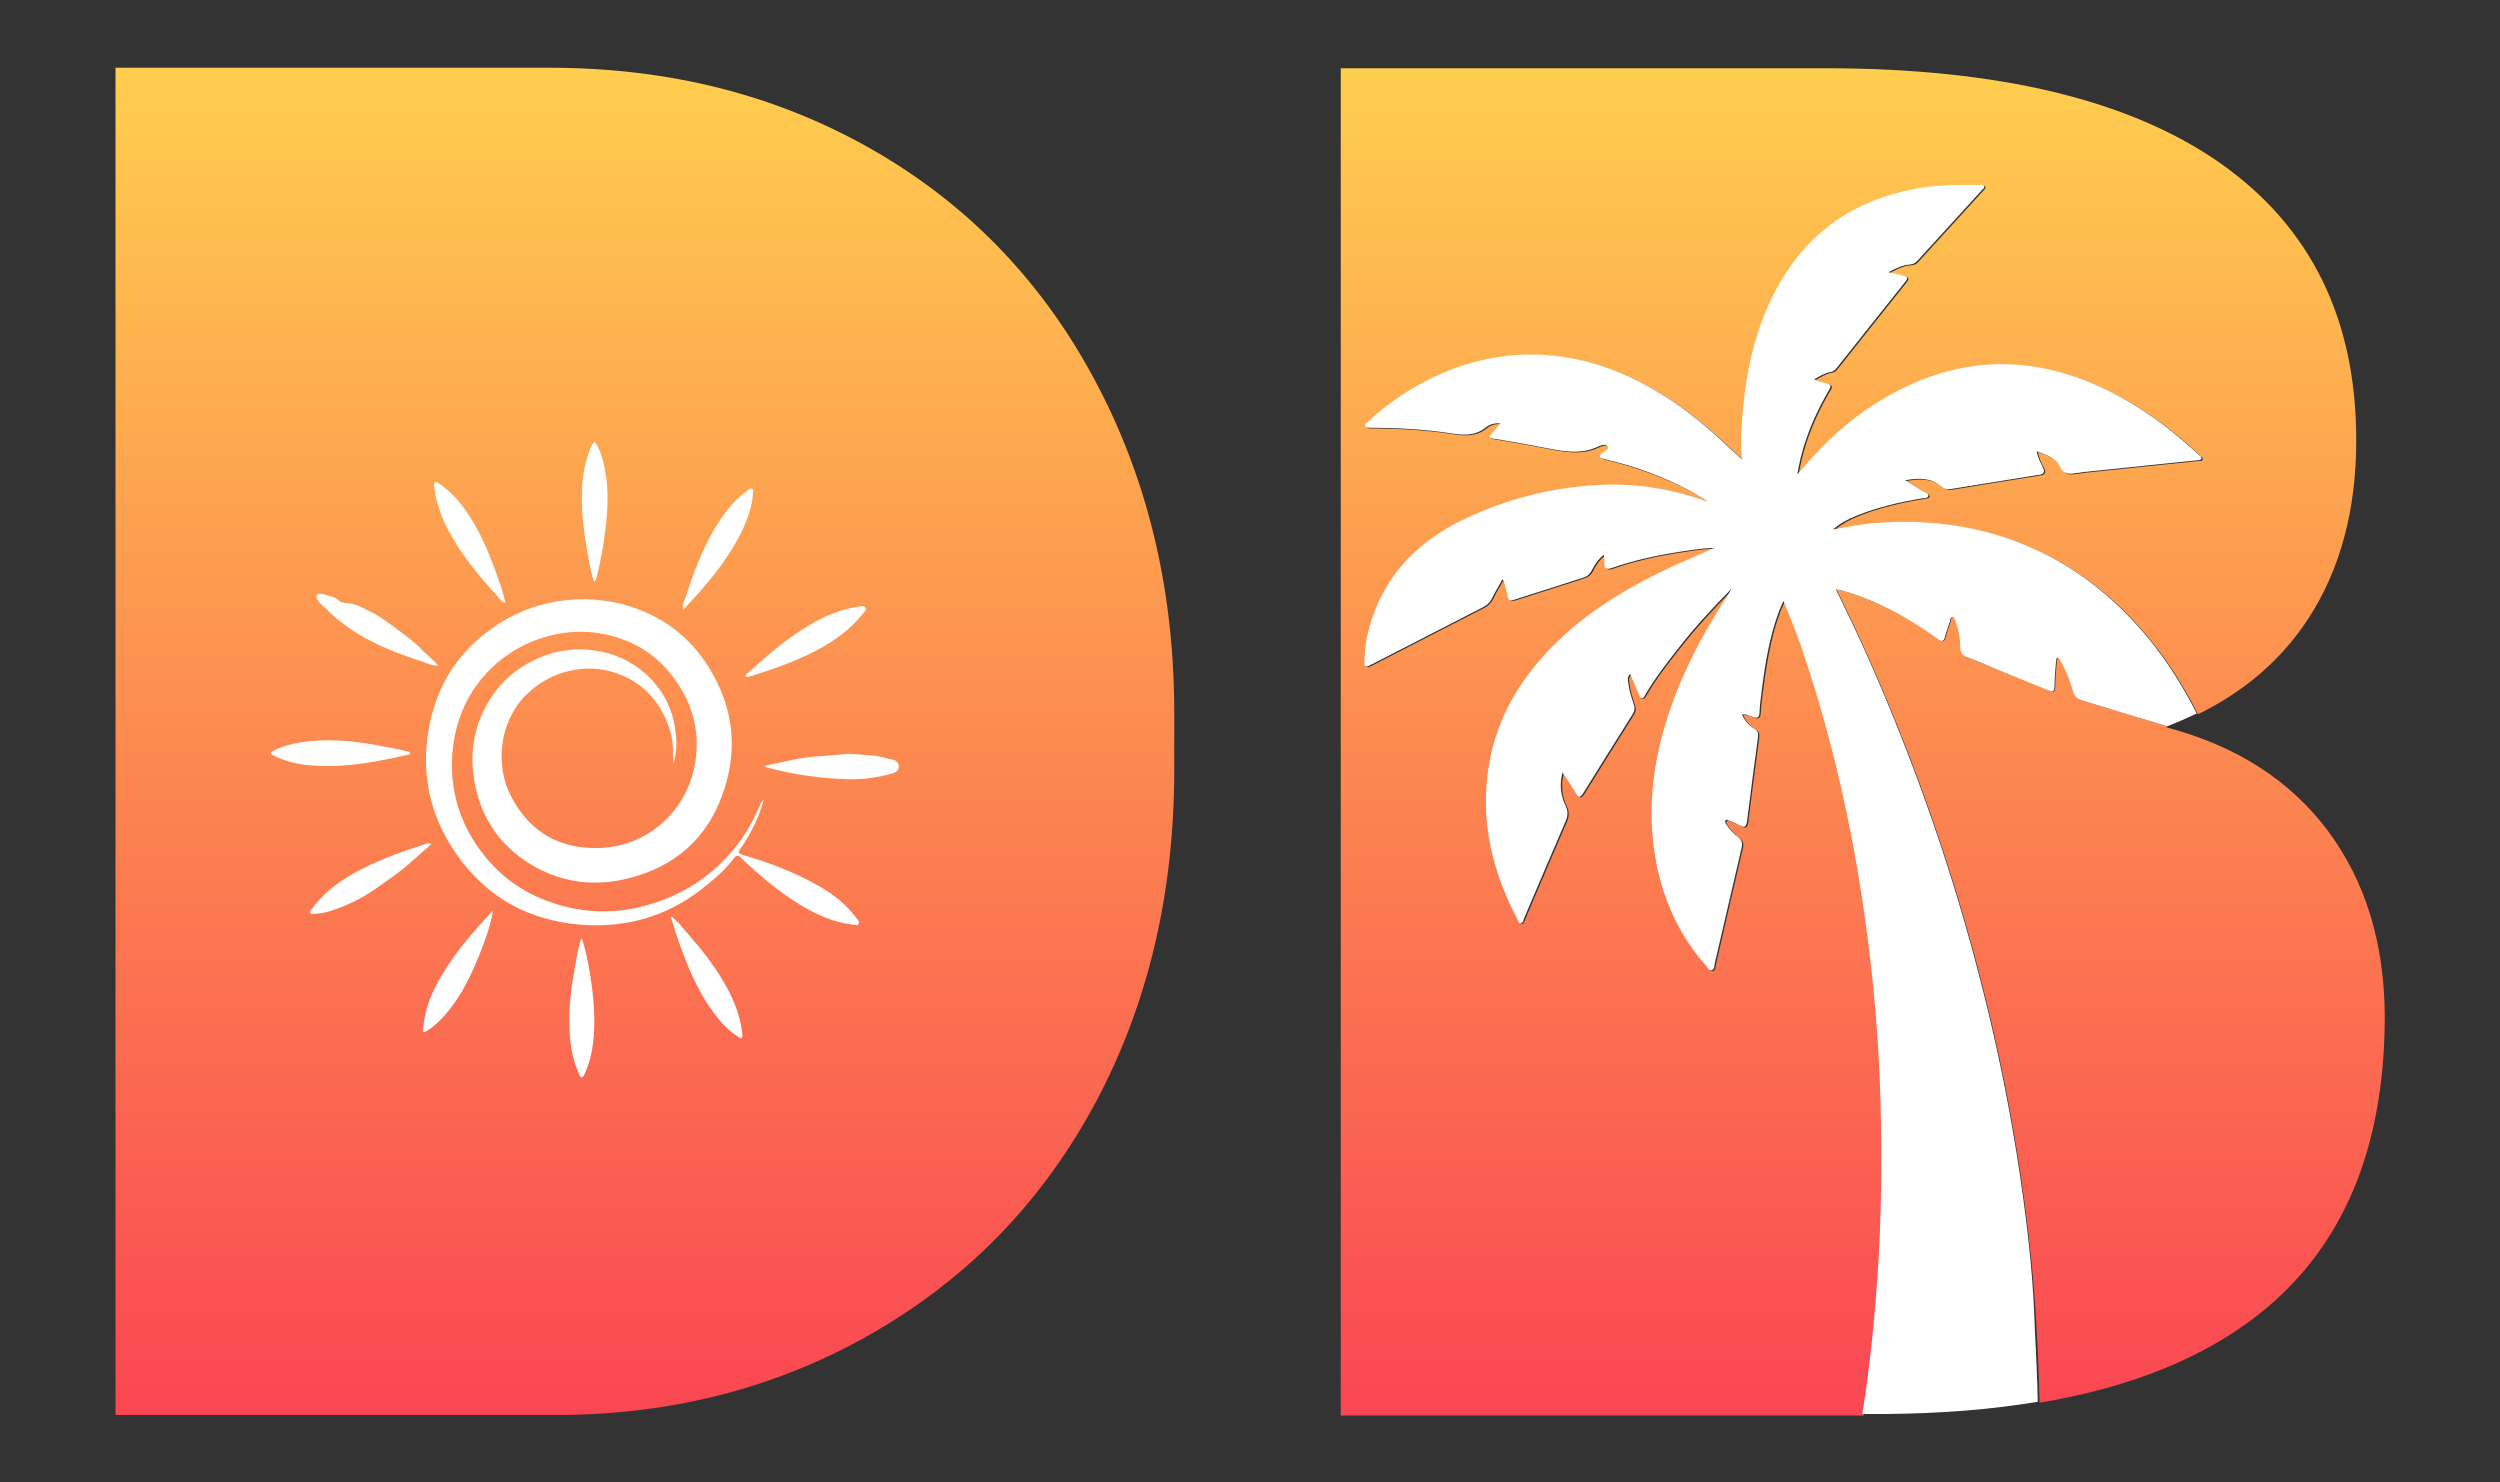 <?xml version="1.0" encoding="utf-8"?>
<!-- Generator: Adobe Illustrator 23.1.0, SVG Export Plug-In . SVG Version: 6.00 Build 0)  -->
<svg version="1.1" id="Layer_1" xmlns="http://www.w3.org/2000/svg" xmlns:xlink="http://www.w3.org/1999/xlink" x="0px" y="0px"
	 viewBox="0 0 1000 593" style="enable-background:new 0 0 1000 593;" xml:space="preserve">
<rect x="0" y="0" width="1000" height="593" fill="#333333" stroke="none"/>
<style type="text/css">
	.st0{fill:url(#SVGID_1_);}
	.st1{fill:#FFFFFF;}
	.st2{fill:url(#SVGID_2_);}
	.st3{fill:url(#SVGID_3_);}
	.st4{fill:url(#SVGID_4_);}
	.st5{fill:none;stroke:url(#SVGID_5_);stroke-width:2.835;stroke-miterlimit:10;}
	.st6{fill:none;stroke:url(#SVGID_6_);stroke-width:2.835;stroke-miterlimit:10;}
	.st7{fill:url(#SVGID_7_);}
	.st8{fill:#0642C6;}
	.st9{fill:#F5DB86;}
	.st10{fill:#00D119;}
	.st11{fill:#CC0000;}
	.st12{fill:url(#SVGID_8_);}
	.st13{fill:#66C6F0;}
	.st14{fill:none;stroke:#FFFFFF;stroke-miterlimit:10;}
	.st15{fill:url(#SVGID_9_);}
	.st16{fill:url(#SVGID_10_);}
	.st17{fill:url(#SVGID_11_);}
	.st18{fill:url(#SVGID_12_);}
	.st19{fill:url(#SVGID_13_);}
	.st20{fill:url(#SVGID_14_);}
	.st21{fill:url(#SVGID_15_);}
	.st22{fill:url(#SVGID_16_);}
	.st23{fill:url(#SVGID_17_);}
	.st24{fill:url(#SVGID_18_);}
	.st25{fill:url(#SVGID_19_);}
	.st26{fill:url(#SVGID_20_);}
	.st27{fill:url(#SVGID_21_);}
	.st28{fill:none;stroke:#E0E0E0;stroke-width:2.835;stroke-miterlimit:10;}
	.st29{fill:url(#SVGID_22_);}
	.st30{fill:none;stroke:url(#SVGID_23_);stroke-width:2.835;stroke-miterlimit:10;}
	.st31{fill:none;stroke:url(#SVGID_24_);stroke-width:2.835;stroke-miterlimit:10;}
	.st32{fill:url(#SVGID_25_);}
	.st33{fill:none;stroke:url(#SVGID_26_);stroke-width:2.835;stroke-miterlimit:10;}
	.st34{fill:none;stroke:url(#SVGID_27_);stroke-width:2.835;stroke-miterlimit:10;}
	.st35{fill:none;stroke:url(#SVGID_28_);stroke-width:2.835;stroke-miterlimit:10;}
	.st36{fill:none;stroke:url(#SVGID_29_);stroke-width:2.835;stroke-miterlimit:10;}
	.st37{fill:url(#SVGID_30_);}
	.st38{fill:none;stroke:#FFFFFF;stroke-width:5.669;stroke-miterlimit:10;}
	.st39{fill:none;stroke:#7F7F7F;stroke-width:2.835;stroke-miterlimit:10;}
	.st40{fill:url(#SVGID_31_);}
	.st41{fill:none;stroke:#000000;stroke-miterlimit:10;}
	.st42{fill:url(#SVGID_32_);}
	.st43{opacity:0.28;fill:#FFFFFF;}
	.st44{opacity:0.71;fill:#FFFFFF;}
	.st45{fill:#FFFFFF;stroke:#E0E0E0;stroke-width:2.835;stroke-miterlimit:10;}
	.st46{fill:url(#SVGID_33_);}
	.st47{fill:url(#SVGID_34_);}
	.st48{fill:url(#SVGID_35_);}
	.st49{fill:url(#SVGID_36_);}
	.st50{fill:url(#SVGID_37_);}
	.st51{fill:url(#SVGID_38_);}
	.st52{fill:url(#SVGID_39_);}
	.st53{fill:url(#SVGID_40_);}
	.st54{fill:url(#SVGID_41_);}
	.st55{fill:url(#SVGID_42_);}
	.st56{fill:url(#SVGID_43_);}
	.st57{fill:url(#SVGID_44_);}
	.st58{fill:url(#SVGID_45_);}
	.st59{fill:url(#SVGID_46_);}
	.st60{fill:url(#SVGID_47_);}
	.st61{fill:url(#SVGID_48_);}
	.st62{fill:url(#SVGID_49_);}
	.st63{fill:url(#SVGID_50_);}
	.st64{fill:url(#SVGID_51_);}
	.st65{fill:url(#SVGID_52_);}
	.st66{fill:url(#SVGID_53_);}
	.st67{fill:url(#SVGID_54_);}
	.st68{fill:url(#SVGID_55_);}
	.st69{fill:url(#SVGID_56_);}
	.st70{fill:url(#SVGID_57_);}
	.st71{fill:url(#SVGID_58_);}
	.st72{fill:url(#SVGID_59_);}
	.st73{fill:url(#SVGID_60_);}
	.st74{fill:url(#SVGID_61_);}
	.st75{fill:url(#SVGID_62_);}
	.st76{fill:url(#SVGID_63_);}
	.st77{fill:url(#SVGID_64_);}
	.st78{fill:url(#SVGID_65_);}
</style>
<g>
	<linearGradient id="SVGID_1_" gradientUnits="userSpaceOnUse" x1="257.949" y1="565.939" x2="257.949" y2="27.061">
		<stop  offset="3.195558e-07" style="stop-color:#FA4652"/>
		<stop  offset="1" style="stop-color:#FFCE4E"/>
	</linearGradient>
	<path class="st0" d="M437.3,150.9c-21.3-39.4-51-69.8-89-91.4c-38-21.6-80.8-32.4-128.4-32.4H46.2v538.9h177.3
		c46.6-0.2,88.9-11.4,126.8-33.5c37.9-22.1,67.2-52.7,88.1-91.8c20.8-39.1,31.3-83.3,31.3-132.7v-24.8
		C469.4,234.3,458.6,190.2,437.3,150.9z"/>
	<g>
		<path class="st1" d="M269.4,305.4c-0.3-4.2,0-8.4-1.2-12.5c-3.3-11.3-10.2-19.5-21.3-23.5c-12.5-4.5-26.6-1.1-36.3,8.4
			c-10.7,10.5-12.9,28-6.1,40.9c7.5,14.2,19.4,21,35.4,20.5c18.2-0.6,33.6-13.4,37.7-31.7c2.9-13.3,0-25.5-8.2-36.5
			c-6.7-9-15.7-14.7-26.6-17.1c-6.6-1.5-13.2-1.6-19.9-0.3c-10.5,2.1-19.6,6.9-27.2,14.5c-7.5,7.7-12.1,16.8-14,27.4
			c-1.5,8.4-1.2,16.8,0.9,25c1.6,6.2,4.3,11.9,7.8,17.2c7.1,10.6,16.6,18.3,28.5,22.7c15.1,5.6,30.3,5.5,45.4-0.1
			c11.4-4.1,20.9-10.9,28.7-20c4.5-5.3,8-11.2,10.7-17.6c0.3-0.8,0.6-1.7,1.8-2.7c-1.3,4.5-2.8,8.4-4.8,12c-1.4,2.5-2.7,5.1-4.5,7.4
			c-1.1,1.4-0.8,2.1,1,2.6c10.7,3.1,21,7,30.7,12.6c5.6,3.2,10.6,7.2,14.5,12.4c0.6,0.8,1.6,1.7,1,2.6c-0.5,0.8-1.7,0.3-2.6,0.2
			c-7.3-0.9-13.9-3.8-20.1-7.5c-8.9-5.4-16.9-12-24.3-19.2c-1.3-1.2-1.9-1.1-2.8,0.2c-3.7,4.8-8.2,8.7-13,12.4
			c-14.2,11.1-30.5,15.5-48.1,14.2c-22.8-1.8-40.5-12.6-52.5-32.2c-9.1-14.9-11.6-31.2-8.1-48.2c3.9-18.7,14.4-32.6,31-42
			c6.3-3.6,13.1-5.8,20.2-7c9.8-1.5,19.5-0.9,29,2.1c15,4.8,26.2,14.2,33.6,28.1c7.2,13.4,8.9,27.5,4.9,42
			c-5.9,21.6-20.3,34.8-42.2,39.3c-12.9,2.6-25.3,0.4-36.5-6.5c-11.8-7.3-19.2-18-21.9-31.7c-2.4-12.3-0.6-23.8,6.2-34.4
			c4.6-7.2,10.9-12.4,18.6-15.9c8-3.6,16.4-4.6,24.9-3c16.3,3,28.9,16,30.5,32.3C270.9,297.2,270.6,301.3,269.4,305.4z"/>
		<path class="st1" d="M175.4,266.3c-2.5,0-4.4-0.9-6.3-1.6c-7.8-2.5-15.5-5.4-22.7-9.3c-3.9-2.1-7.5-4.6-10.9-7.3
			c-2.5-2-4.8-4.3-7.1-6.5c-1.1-1-2.2-2.5-1.7-3.5c0.6-1,2.5-0.5,3.8-0.1c1.7,0.6,3.4,0.7,5,2.2c1.2,1.2,3.6,0.9,5.4,1.3
			c2.4,0.7,4.6,1.8,6.8,2.9c2.9,1.4,5.7,3.3,8.3,5.2c3.9,3,8,5.7,11.6,9.1C170,261.3,172.8,263.4,175.4,266.3z"/>
		<path class="st1" d="M202.2,241c-1.7-0.1-2.2-1.4-3-2.3c-7.5-8.1-14.5-16.6-19.7-26.3c-3-5.5-5.1-11.4-5.8-17.7
			c-0.1-0.6-0.3-1.4,0.3-1.8c0.7-0.5,1.2,0.3,1.7,0.6c6.9,4.6,11.4,11.3,15.3,18.4c3.9,7.2,6.7,14.8,9.3,22.5
			C201,236.4,201.5,238.7,202.2,241z"/>
		<path class="st1" d="M197.2,364.3c-0.9,5.5-2.7,10.6-4.7,15.7c-3.6,9.3-7.8,18.3-14.4,25.9c-2.1,2.4-4.5,4.7-7.3,6.4
			c-0.4,0.3-0.8,0.8-1.3,0.5c-0.6-0.3-0.2-0.9-0.2-1.4c0.5-8,3.7-15.2,7.8-21.9c5.4-9,12.2-16.9,19.4-24.5
			C196.7,364.7,197,364.5,197.2,364.3z"/>
		<path class="st1" d="M298.2,270.7c0.1-1.2,1.1-1.6,1.8-2.3c5.8-5.2,11.7-10.4,18.2-14.8c7.5-5.1,15.4-9.5,24.6-10.8
			c1.2-0.2,2.8-0.8,3.4,0.2c0.6,1.1-0.8,2.1-1.5,3c-4.6,5.7-10.4,9.9-16.7,13.4c-8.9,4.9-18.5,8.2-28.1,11.2
			C299.4,270.7,298.8,270.9,298.2,270.7z"/>
		<path class="st1" d="M172.6,337.6c-3.4,3-6.5,5.8-9.6,8.5c-3.9,3.3-8.1,6.1-12.3,9.1c-5.8,4.1-11.9,7.1-18.6,9.2
			c-2,0.6-4,1.1-6.1,1.1c-0.7,0-1.6,0.4-1.9-0.4c-0.3-0.7,0.4-1.2,0.8-1.7c4.3-6,10-10.3,16.3-13.9c9-5.1,18.7-8.6,28.5-11.7
			C170.4,337.5,171.2,337.1,172.6,337.6z"/>
		<path class="st1" d="M268.6,366.6c2.5,2,4.3,4.3,6.3,6.6c6,6.9,11.7,14,16,22.1c2.9,5.4,5.1,11.1,5.9,17.2c0,0.4,0.1,0.7,0.1,1.1
			c0,0.5,0.3,1.3-0.3,1.6c-0.6,0.3-1-0.3-1.5-0.6c-3.6-2.3-6.5-5.4-9.1-8.8c-5.5-7.2-9.3-15.3-12.5-23.7c-1.7-4.4-3.2-8.8-4.5-13.3
			C268.7,368.2,268.3,367.6,268.6,366.6z"/>
		<path class="st1" d="M305.7,306.4c7.6-1.5,14.6-3.6,21.9-3.9c3.6-0.2,7.2-0.6,10.9-0.9c3.4-0.3,6.8,0.5,10.3,0.6
			c2.7,0.1,5.3,1.1,7.9,1.6c1.4,0.2,2.6,1,2.8,2.5c0.2,1.6-1,2.6-2.3,3c-5.6,1.6-11.3,2.5-17.2,2.4c-11.3-0.2-22.3-1.8-33.2-4.7
			C306.5,306.9,306.4,306.8,305.7,306.4z"/>
		<path class="st1" d="M163.9,301.7c-2.2,0.5-4.4,1.1-6.6,1.5c-8.2,1.7-16.5,3.1-25,3.2c-7,0.1-13.9-0.4-20.5-3.1
			c-0.9-0.4-1.8-0.8-2.7-1.3c-1.2-0.6-0.9-1,0.1-1.6c3.5-1.9,7.4-2.9,11.3-3.5c10-1.5,19.9-0.7,29.8,1.1c4.6,0.8,9.2,1.7,13.7,2.8
			C163.9,301.3,163.9,301.5,163.9,301.7z"/>
		<path class="st1" d="M238,176.7c1.5,2.3,2.4,4.8,3.1,7.3c2.5,9.1,2.2,18.4,1.1,27.6c-0.7,6.4-2,12.6-3.4,18.9
			c-0.2,0.8-0.4,1.5-1.1,2.2c-1.1-2.7-1.6-5.6-2.1-8.4c-1.8-9.4-3.2-18.9-2.8-28.5c0.2-5.8,1.3-11.4,3.5-16.8
			C236.7,178.3,237,177.4,238,176.7z"/>
		<path class="st1" d="M232.6,375.2c1.6,4.1,2.3,8.3,3.1,12.6c1.3,7.5,2.2,15.1,2,22.8c-0.2,6.1-0.9,12-3.3,17.7
			c-0.2,0.5-0.4,0.9-0.6,1.4c-0.3,0.5-0.5,1.2-1.1,1.2c-0.7,0.1-0.8-0.7-1-1.2c-2-4.1-3-8.4-3.5-12.8c-1.2-10-0.1-19.8,1.7-29.6
			C230.6,383.2,231.2,379.2,232.6,375.2z"/>
		<path class="st1" d="M273.2,243.7c-0.4-2.3,0.8-4,1.4-5.8c3.7-11.6,8.2-22.9,15.5-32.8c2.5-3.4,5.4-6.3,8.8-8.9
			c0.6-0.4,1.3-1,1.9-0.7c0.8,0.4,0.4,1.3,0.4,1.9c-0.4,5.7-2.4,10.9-4.9,16c-5.7,11.2-13.7,20.7-22.3,29.7
			C273.8,243.3,273.6,243.4,273.2,243.7z"/>
	</g>
	<g>
		<linearGradient id="SVGID_2_" gradientUnits="userSpaceOnUse" x1="739.276" y1="565.939" x2="739.276" y2="27.061">
			<stop  offset="3.195558e-07" style="stop-color:#FA4652"/>
			<stop  offset="1" style="stop-color:#FFCE4E"/>
		</linearGradient>
		<path class="st2" d="M752.7,440.8c-0.6-25.2-2.9-50.3-6.5-75.2c-4.9-34.4-12.6-68.2-23.4-101.2c-2.6-7.9-5.5-15.8-8.9-23.7
			c-0.6,1.4-1.3,2.7-1.8,4.1c-4.1,11-5.7,22.5-7.2,34.1c-0.3,2.1-0.5,4.3-0.6,6.4c-0.1,1.8-0.8,2.5-2.6,1.8c-1.3-0.5-2.6-1.4-4.4-1
			c1.1,2.5,2.8,4.4,4.9,5.7c1.4,0.8,1.7,1.8,1.5,3.2c-1.5,11.3-3,22.6-4.4,33.9c-0.3,2.4-1.2,2.5-3,1.5c-1.3-0.7-2.7-1.2-4-1.8
			c-0.5-0.2-1.1-0.8-1.6-0.1c-0.4,0.6,0.1,1.2,0.4,1.7c1.3,1.8,2.7,3.6,4.6,4.9c1.6,1.2,1.9,2.6,1.4,4.5
			c-3.6,15.4-7.2,30.8-10.7,46.1c-0.2,1-0.1,2.4-1.2,2.7c-1,0.3-1.5-1-2.1-1.6c-10.3-11.4-16.6-24.9-19.8-39.9
			c-5.1-24.2-1-47.4,7.9-70c5.4-13.7,12.5-26.5,20.6-38.8c0.4-0.7,0.9-1.4,1.2-2.2c-7.4,7.5-14.5,15.2-21,23.5
			c-4.8,6-9.5,12.1-13.4,18.8c-0.3,0.5-0.5,1.2-1.2,1.3c-0.9,0-1-0.8-1.3-1.4c-1.1-2.7-2.3-5.3-3.5-8.2c-1.3,1.3-1,2.5-0.8,3.6
			c0.4,2.9,1.2,5.7,2.2,8.5c0.5,1.4,0.4,2.6-0.4,3.9c-6.7,10.6-13.3,21.2-19.9,31.8c-1,1.6-1.7,1.7-2.7,0.1
			c-1.7-2.8-3.5-5.5-5.5-8.5c-1.2,4.8-0.7,9.1,1.2,13.2c1.1,2.3,1,4.2,0,6.4c-5.6,12.9-11.1,25.9-16.6,38.8
			c-0.3,0.7-0.4,1.7-1.2,1.8c-0.9,0-1.1-1-1.5-1.6c-11.1-21.1-15.7-43.2-10.3-66.8c3.2-13.8,9.9-25.9,19.2-36.6
			c14.8-17.2,33.7-28.6,54-38c5.2-2.4,10.6-4.6,15.9-7c-4.9,0-9.6,0.9-14.4,1.6c-9.1,1.4-18,3.4-26.6,6.4c-2,0.7-3,0.3-2.9-1.9
			c0-1-0.1-2-0.2-3.4c-2.4,1.8-3.7,3.9-4.8,6.1c-0.8,1.6-1.9,2.5-3.6,3.1c-8.9,2.8-17.8,5.7-26.6,8.5c-2.9,0.9-3.1,0.8-3.8-2.2
			c-0.4-1.6-0.8-3.2-1.2-4.8c0-0.2-0.2-0.3-0.6-0.9c-1.5,2.6-3,4.9-4.1,7.4c-0.9,1.8-2.1,3-3.9,3.9c-14.6,7.4-29.2,15-43.8,22.5
			c-0.5,0.2-0.9,0.4-1.4,0.7c-1.5,0.8-2,0.3-2-1.3c0-4.9,0.7-9.6,2-14.3c5.5-19.5,18.2-33.1,36-42c16-8,33-12.6,50.8-14.3
			c16.6-1.5,32.7,0.6,48.5,6.4c-1.1-0.7-2.3-1.5-3.4-2.2c-1.3-0.8-2.5-1.5-3.8-2.2c-10.5-5.5-21.6-9.6-33.1-12.4
			c-0.5-0.1-1-0.2-1.5-0.4c-1.7-0.5-1.6-1.2-0.5-2.3c0.8-0.9,2.9-1.4,2.3-2.6c-0.7-1.3-2.7-0.5-3.8,0c-7.3,3.5-14.6,1.8-22,0.4
			c-6.5-1.3-13.1-2.4-19.6-3.5c-2-0.3-2.3-0.8-0.8-2.3c1.1-1.1,2-2.3,3.2-3.8c-2.3-0.3-4.3,0.4-5.7,1.5c-4.6,3.8-9.6,3.1-14.9,2.3
			c-9.9-1.5-19.9-2-29.9-2.1c-0.6,0-1.2,0-1.8,0c-0.6,0-1.3,0-1.6-0.6c-0.4-0.8,0.4-1.2,0.9-1.7c5.6-5.2,11.7-9.7,18.2-13.6
			c12.4-7.3,25.7-11.9,40-13.1c13.9-1.2,27.4,1,40.4,6.1c15.2,5.9,28.3,14.9,40.4,25.7c3.5,3.1,6.8,6.3,10.7,9.9
			c-0.5-4.9-0.3-9.3-0.1-13.6c1.1-19.7,4.8-38.7,14.7-56.1c12.2-21.5,30.7-34,54.8-38.6c8.6-1.6,17.2-1.6,25.8-1.5
			c0.6,0,1.3-0.2,1.6,0.4c0.3,0.7-0.4,1.1-0.7,1.5c-8.7,9.5-17.3,19-26,28.5c-0.8,0.9-1.7,1.4-2.9,1.4c-2.9,0.2-5.5,1.4-8.6,3.1
			c2.4,0.6,4.3,1,6.1,1.4c1.5,0.4,1.8,0.9,0.7,2.3c-9.2,11.5-18.4,23.1-27.6,34.7c-0.6,0.8-1.3,1.4-2.3,1.5
			c-2.4,0.4-4.3,1.7-6.6,2.9c1.4,0.9,2.9,1.2,4.3,1.5c2.6,0.7,2.8,0.9,1.4,3.2c-5.7,9.7-10,20.1-12.1,31.2c-0.1,0.5-0.1,1-0.3,2.1
			c1.9-2.1,3.5-3.9,5-5.7c9.7-11,20.9-20.1,33.8-27c25.7-13.7,51.9-15,78.8-3.8c16.2,6.8,30.2,16.8,43,28.8c0.4,0.4,1.2,0.7,1,1.4
			c-0.2,0.9-1.1,0.7-1.7,0.7c-15.1,1.6-30.2,3.1-45.3,4.7c-0.7,0.1-1.4,0.2-2,0.3c-3,0.3-5.8,1.5-7.8-2.7c-1.5-3.2-5.4-4.5-9.1-5.9
			c0.4,2.7,1.5,4.6,2.5,6.6c0.8,1.7,0.4,2.5-1.5,2.8c-11.8,1.8-23.5,3.8-35.3,5.7c-1.5,0.3-2.7-0.1-4-1.1c-4-3.4-8.8-3.4-14.3-2.4
			c2.8,1.7,5,3.1,7.3,4.5c0.7,0.5,2.1,0.7,1.9,1.8c-0.2,0.8-1.4,0.7-2.3,0.9c-9,1.5-17.8,3.5-26.2,6.9c-3.3,1.3-6.4,3-9.6,5.6
			c6-1.1,11.3-2.2,16.8-2.6c23.1-1.8,45.2,1.6,66.3,11.6c17.3,8.3,31.6,20.4,43.6,35.2c7.4,9.1,13.5,19,18.8,29.4
			c18.8-9.2,33.5-22,44.1-38.2c12.8-19.7,19.2-43.5,19.2-71.4c0-48.4-18.1-85.2-54.2-110.7c-36.1-25.4-88.9-38.1-158.2-38.1H536.3
			v538.9h209.2c2.8-17.8,4.7-35.7,6-53.7C753.2,488.5,753.3,464.7,752.7,440.8z"/>
		<linearGradient id="SVGID_3_" gradientUnits="userSpaceOnUse" x1="844.126" y1="565.939" x2="844.126" y2="27.061">
			<stop  offset="3.195558e-07" style="stop-color:#FA4652"/>
			<stop  offset="1" style="stop-color:#FFCE4E"/>
		</linearGradient>
		<path class="st3" d="M931.2,332.4c-15.1-20.2-36.6-34.1-64.8-41.5c0.3-0.1,0.5-0.2,0.8-0.3c-11.3-3.5-22.6-6.9-34-10.3
			c-2.1-0.6-3.1-1.6-3.7-3.7c-1.2-4.1-2.7-8-4.8-11.7c-0.4-0.6-0.6-1.4-1.3-1.8c-0.8,0.4-0.7,1.1-0.7,1.6c-0.2,3.3-0.6,6.5-0.6,9.8
			c0,2.2-0.7,2.5-2.6,1.7c-6.6-2.8-13.3-5.4-19.9-8.1c-4.1-1.7-8.1-3.4-12.2-5c-2-0.8-2.9-1.8-3-4.1c-0.1-3.4-0.5-6.9-1.8-10.1
			c-0.3-0.8-0.4-2-1.4-1.9c-0.9,0-0.8,1.2-1,1.9c-0.7,2-1.4,3.9-1.9,5.9c-0.5,2-1.3,2.1-2.9,0.9c-6-4.5-12.4-8.4-19.1-11.8
			c-6.2-3.1-12.6-5.7-19.2-7.6c-0.6-0.2-1.3-0.2-2.4-0.4c0.9,2,1.7,3.6,2.5,5.2c10,20.6,19,41.6,27.2,63
			c12.5,32.8,22.9,66.2,31.1,100.3c6,25,10.8,50.3,14.2,75.8c2.3,16.9,4,33.9,4.9,51c0.6,10,1,19.9,1.2,29.9
			c36.4-6.1,65.8-18,88-35.6c33.4-26.5,50.1-66.2,50.1-119C953.8,377.3,946.2,352.6,931.2,332.4z"/>
		<path class="st1" d="M809.4,480.1c-3.4-25.5-8.2-50.8-14.2-75.8c-8.2-34.1-18.6-67.6-31.1-100.3c-8.2-21.4-17.1-42.4-27.2-63
			c-0.8-1.6-1.5-3.2-2.5-5.2c1.1,0.2,1.8,0.3,2.4,0.4c6.7,1.9,13.1,4.5,19.2,7.6c6.7,3.4,13.1,7.4,19.1,11.8
			c1.6,1.2,2.4,1.1,2.9-0.9c0.5-2,1.3-3.9,1.9-5.9c0.2-0.7,0.2-1.9,1-1.9c1,0,1.1,1.2,1.4,1.9c1.3,3.3,1.7,6.7,1.8,10.1
			c0.1,2.3,1,3.4,3,4.1c4.1,1.5,8.2,3.3,12.2,5c6.6,2.7,13.3,5.4,19.9,8.1c1.9,0.8,2.6,0.5,2.6-1.7c0-3.3,0.4-6.5,0.6-9.8
			c0-0.6,0-1.2,0.7-1.6c0.7,0.4,0.9,1.1,1.3,1.8c2.2,3.7,3.6,7.7,4.8,11.7c0.6,2.1,1.7,3.1,3.7,3.7c11.3,3.4,22.7,6.9,34,10.3
			c4.1-1.6,8-3.3,11.8-5.1c-5.3-10.4-11.4-20.3-18.8-29.4c-12-14.7-26.3-26.9-43.6-35.2c-21-10.1-43.2-13.4-66.3-11.6
			c-5.5,0.4-10.8,1.5-16.8,2.6c3.2-2.7,6.3-4.3,9.6-5.6c8.5-3.4,17.3-5.4,26.2-6.9c0.8-0.1,2.1,0,2.3-0.9c0.3-1.1-1.1-1.3-1.9-1.8
			c-2.2-1.4-4.5-2.8-7.3-4.5c5.6-1,10.3-1,14.3,2.4c1.3,1.1,2.4,1.4,4,1.1c11.7-1.9,23.5-3.8,35.3-5.7c1.9-0.3,2.3-1,1.5-2.8
			c-0.9-2-2.1-3.9-2.5-6.6c3.7,1.4,7.6,2.7,9.1,5.9c2,4.2,4.8,3,7.8,2.7c0.7-0.1,1.4-0.2,2-0.3c15.1-1.6,30.2-3.1,45.3-4.7
			c0.7-0.1,1.5,0.1,1.7-0.7c0.1-0.7-0.6-1-1-1.4c-12.8-11.9-26.8-22-43-28.8c-26.9-11.2-53.2-9.9-78.8,3.8
			c-12.9,6.9-24.1,16-33.8,27c-1.6,1.8-3.1,3.5-5,5.7c0.1-1,0.2-1.6,0.3-2.1c2.1-11.1,6.4-21.5,12.1-31.2c1.3-2.3,1.2-2.5-1.4-3.2
			c-1.4-0.4-2.9-0.6-4.3-1.5c2.2-1.2,4.2-2.5,6.6-2.9c1-0.2,1.7-0.8,2.3-1.5c9.2-11.6,18.3-23.1,27.6-34.7c1.1-1.4,0.7-1.9-0.7-2.3
			c-1.9-0.5-3.7-0.9-6.1-1.4c3.1-1.7,5.7-2.9,8.6-3.1c1.2-0.1,2.1-0.6,2.9-1.4c8.7-9.5,17.3-19,26-28.5c0.4-0.4,1.1-0.8,0.7-1.5
			c-0.3-0.7-1.1-0.4-1.6-0.4c-8.6-0.1-17.2-0.1-25.8,1.5c-24.2,4.5-42.7,17-54.8,38.6c-9.8,17.4-13.5,36.4-14.7,56.1
			c-0.3,4.3-0.4,8.7,0.1,13.6c-3.9-3.6-7.3-6.8-10.7-9.9c-12.1-10.8-25.2-19.8-40.4-25.7c-13-5.1-26.5-7.2-40.4-6.1
			c-14.3,1.2-27.6,5.8-40,13.1c-6.6,3.9-12.7,8.4-18.2,13.6c-0.5,0.4-1.3,0.8-0.9,1.7c0.3,0.6,1,0.5,1.6,0.6c0.6,0.1,1.2,0,1.8,0
			c10,0.1,20,0.6,29.9,2.1c5.3,0.8,10.3,1.5,14.9-2.3c1.4-1.1,3.3-1.8,5.7-1.5c-1.2,1.4-2.1,2.7-3.2,3.8c-1.5,1.5-1.1,2,0.8,2.3
			c6.6,1.1,13.1,2.2,19.6,3.5c7.4,1.4,14.7,3.1,22-0.4c1.1-0.5,3.1-1.3,3.8,0c0.7,1.3-1.4,1.8-2.3,2.6c-1.1,1.1-1.2,1.9,0.5,2.3
			c0.5,0.1,1,0.2,1.5,0.4c11.6,2.7,22.6,6.8,33.1,12.4c1.3,0.7,2.6,1.4,3.8,2.2c1.2,0.7,2.3,1.4,3.4,2.2
			c-15.8-5.8-31.9-7.9-48.5-6.4c-17.8,1.6-34.8,6.3-50.8,14.3c-17.8,8.9-30.4,22.5-36,42c-1.3,4.7-2,9.4-2,14.3c0,1.6,0.6,2.1,2,1.3
			c0.5-0.3,0.9-0.5,1.4-0.7c14.6-7.5,29.2-15,43.8-22.5c1.8-0.9,3-2,3.9-3.9c1.2-2.5,2.7-4.8,4.1-7.4c0.4,0.6,0.6,0.7,0.6,0.9
			c0.4,1.6,0.8,3.2,1.2,4.8c0.7,3.1,0.8,3.2,3.8,2.2c8.9-2.8,17.7-5.7,26.6-8.5c1.7-0.5,2.8-1.5,3.6-3.1c1.1-2.2,2.4-4.3,4.8-6.1
			c0.1,1.4,0.2,2.4,0.2,3.4c0,2.2,0.9,2.6,2.9,1.9c8.7-3,17.6-5,26.6-6.4c4.8-0.7,9.6-1.6,14.4-1.6c-5.3,2.4-10.6,4.6-15.9,7
			c-20.3,9.4-39.2,20.8-54,38c-9.2,10.7-16,22.8-19.2,36.6c-5.4,23.6-0.8,45.7,10.3,66.8c0.3,0.7,0.6,1.7,1.5,1.6
			c0.9,0,1-1.1,1.2-1.8c5.5-12.9,11-25.9,16.6-38.8c1-2.2,1.1-4.1,0-6.4c-1.9-4-2.5-8.3-1.2-13.2c2,3,3.8,5.7,5.5,8.5
			c1,1.7,1.7,1.5,2.7-0.1c6.6-10.6,13.2-21.2,19.9-31.8c0.8-1.3,0.9-2.4,0.4-3.9c-1-2.8-1.8-5.6-2.2-8.5c-0.2-1.1-0.5-2.4,0.8-3.6
			c1.2,2.9,2.3,5.6,3.5,8.2c0.3,0.6,0.4,1.5,1.3,1.4c0.7,0,0.9-0.7,1.2-1.3c3.9-6.6,8.6-12.7,13.4-18.8c6.5-8.3,13.6-16,21-23.5
			c-0.3,0.8-0.8,1.5-1.2,2.2c-8,12.3-15.2,25.1-20.6,38.8c-8.9,22.6-12.9,45.8-7.9,70c3.2,15,9.5,28.4,19.8,39.9
			c0.6,0.7,1.1,1.9,2.1,1.6c1.1-0.3,1-1.7,1.2-2.7c3.6-15.4,7.1-30.8,10.7-46.1c0.5-1.9,0.2-3.3-1.4-4.5c-1.8-1.3-3.3-3-4.6-4.9
			c-0.3-0.5-0.8-1.1-0.4-1.7c0.5-0.7,1.1-0.1,1.6,0.1c1.4,0.6,2.7,1.1,4,1.8c1.8,1,2.7,0.9,3-1.5c1.4-11.3,2.9-22.6,4.4-33.9
			c0.2-1.4-0.1-2.4-1.5-3.2c-2.1-1.3-3.8-3.1-4.9-5.7c1.8-0.3,3.1,0.6,4.4,1c1.9,0.7,2.5,0.1,2.6-1.8c0.1-2.2,0.3-4.3,0.6-6.4
			c1.4-11.6,3.1-23.1,7.2-34.1c0.5-1.4,1.2-2.8,1.8-4.1c3.4,7.9,6.3,15.7,8.9,23.7c10.9,33,18.5,66.8,23.4,101.2
			c3.6,25,5.8,50,6.5,75.2c0.6,23.8,0.4,47.6-1.3,71.4c-1.3,18-3.1,35.9-6,53.7h9.6c22-0.2,42.2-1.8,60.6-4.9
			c-0.2-10-0.7-19.9-1.2-29.9C813.4,514,811.7,497,809.4,480.1z"/>
	</g>
</g>
</svg>
